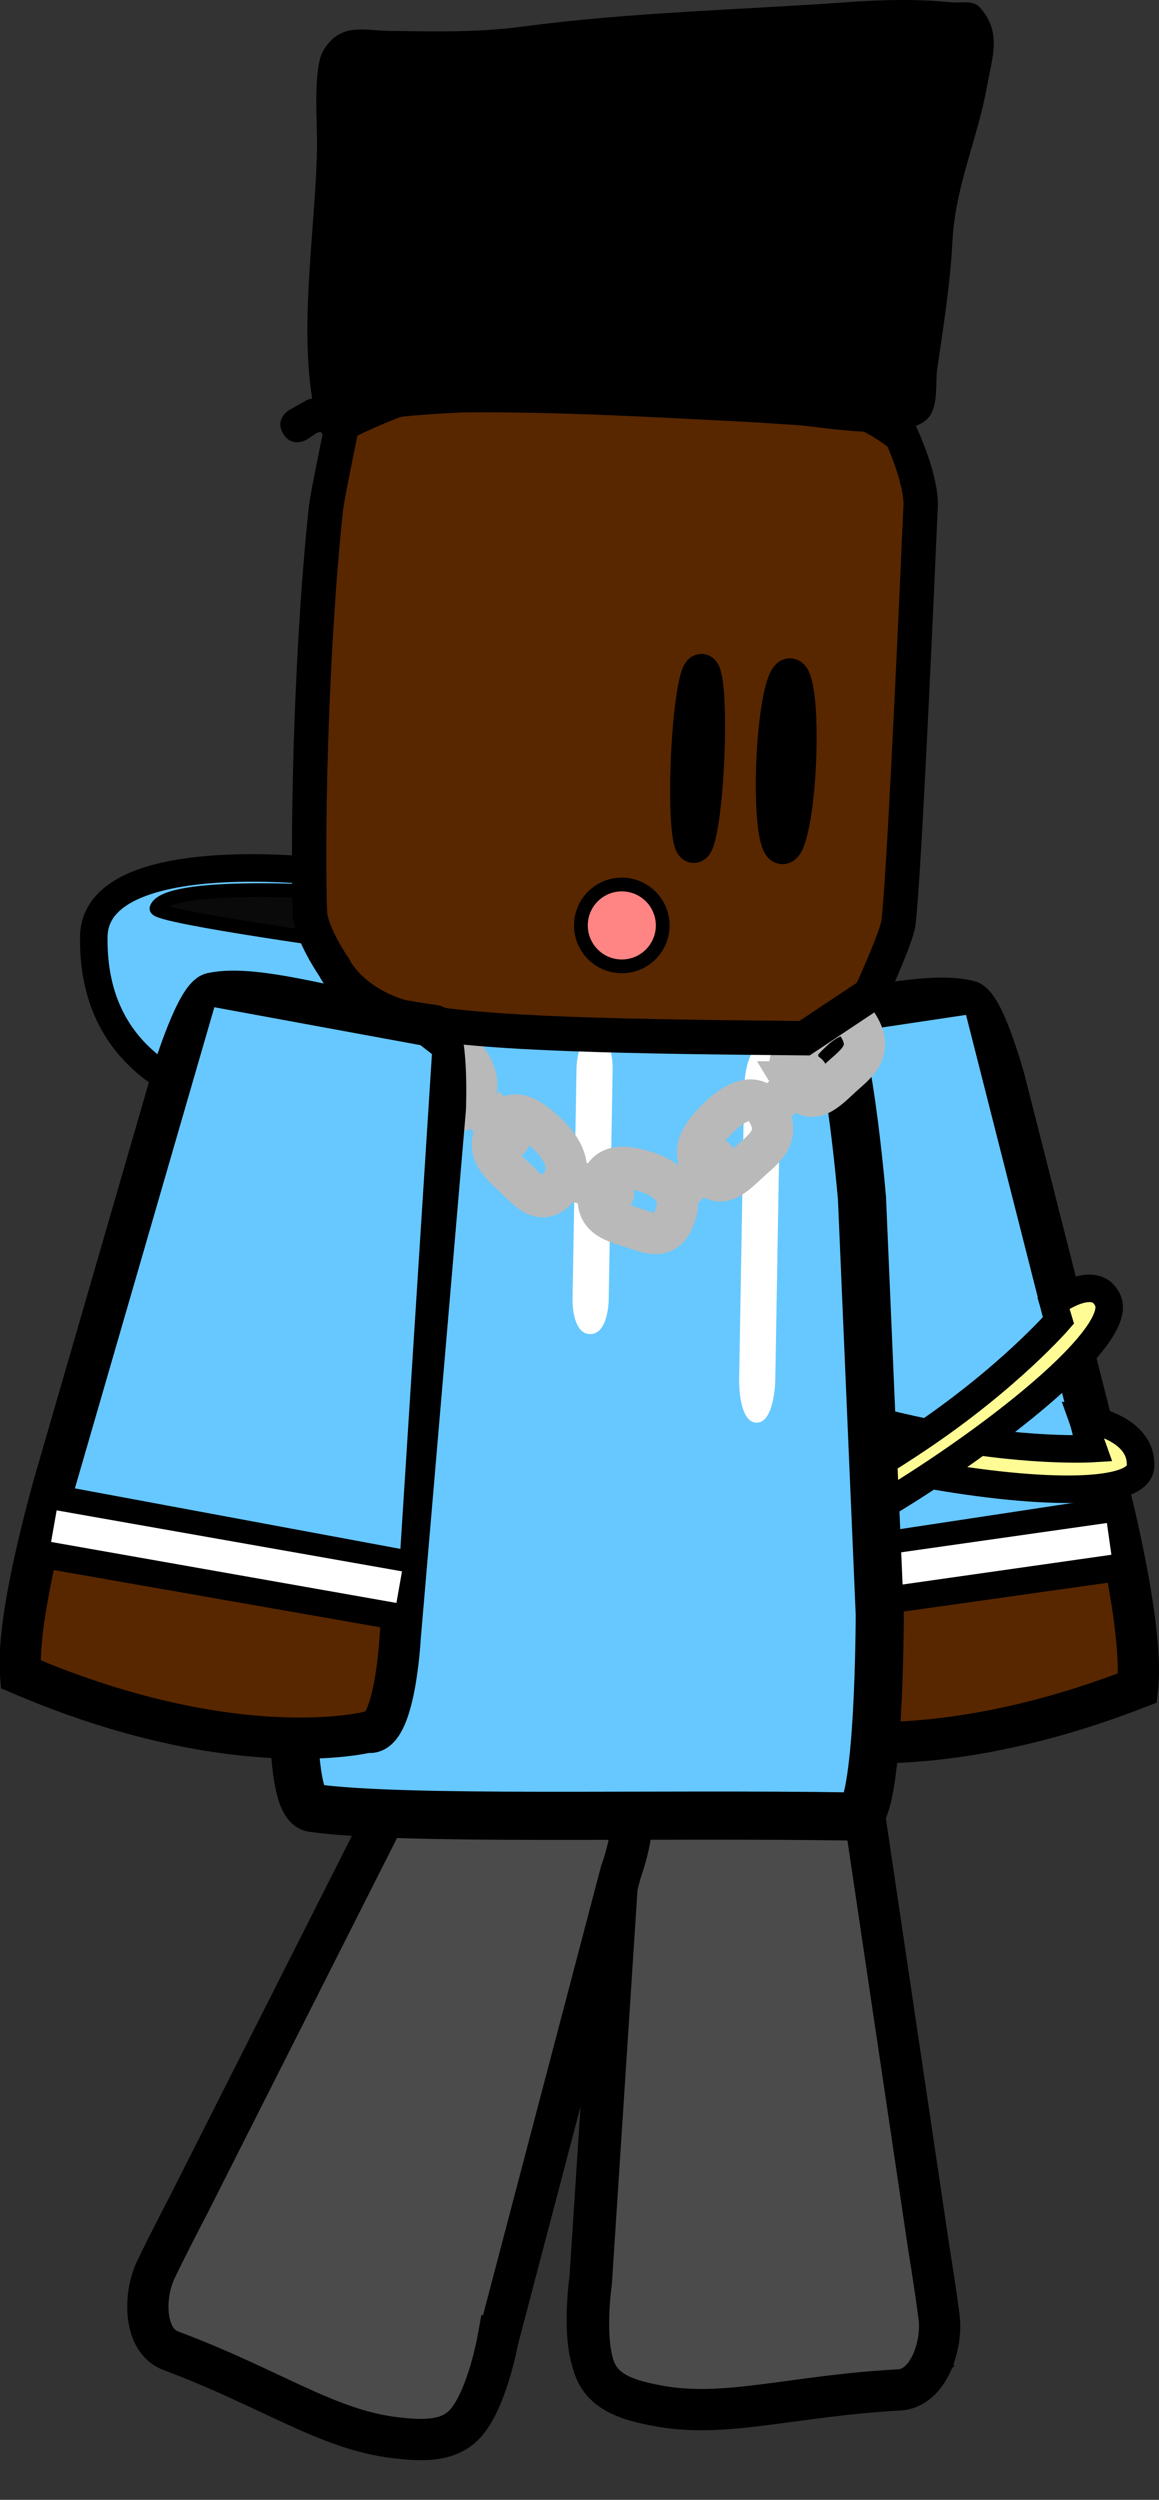 <svg version="1.1" xmlns="http://www.w3.org/2000/svg" xmlns:xlink="http://www.w3.org/1999/xlink" width="84.283" height="181.703" viewBox="0,0,84.283,181.703"><rect x="0" y="0" width="84.283" height="181.703" fill="#333333" stroke="none"/><g transform="translate(-197.417,-95.575)"><g data-paper-data="{&quot;isPaintingLayer&quot;:true}" fill-rule="nonzero" stroke-linejoin="miter" stroke-miterlimit="10" stroke-dasharray="" stroke-dashoffset="0" style="mix-blend-mode: normal"><g stroke="#000000" stroke-linecap="round"><path d="M232.312,176.194c0,0 -28.324,5.445 -28.074,-12.534c0.092,-6.624 16.295,-4.757 16.295,-4.757z" data-paper-data="{&quot;origPos&quot;:null}" fill="#66c8ff" stroke-width="2"/><path d="M224.463,164.373c0,0 -15.885,-2.164 -15.667,-2.775c0.694,-1.935 12.464,-1.175 12.464,-1.175z" data-paper-data="{&quot;origPos&quot;:null}" fill="#0a0a0a" stroke-width="1"/></g><g><g data-paper-data="{&quot;index&quot;:null}"><g stroke="#000000" stroke-width="3" stroke-linecap="round"><path d="M277.898,203.302c0,0 2.747,10.384 2.24,14.964c-15.766,6.131 -25.359,3.368 -25.359,3.368c-1.999,0.367 -2.139,-6.907 -2.139,-6.907c0,0 -0.739,-14.19 -1.212,-23.273c-0.311,-5.964 -0.796,-15.282 -0.796,-15.282c0,0 -0.047,-5.924 1.049,-6.037c6.591,-0.678 12.836,-2.634 16.193,-1.8c1.119,0.278 2.61,5.795 2.61,5.795l7.414,29.173z" data-paper-data="{&quot;origPos&quot;:null}" fill="#582700"/><path d="M278.501,209.028l-25.411,3.587l-0.461,-3.371l25.415,-3.846z" data-paper-data="{&quot;origPos&quot;:null}" fill="none"/></g><path d="M252.352,208.82l-1.12,-36.851l1.17,-0.847l15.638,-2.34l9.219,36.263z" fill="#66c8ff" stroke="#000000" stroke-width="1" stroke-linecap="round"/><path d="M252.993,212.179l-0.329,-2.308l25.246,-3.595l0.329,2.308z" fill="#ffffff" stroke="none" stroke-width="0" stroke-linecap="butt"/></g><g fill="#fffc96" stroke="#000000" stroke-width="2" stroke-linecap="round"><path d="M276.115,198.649c0,0 4.351,0.537 4.245,3.48c-0.169,4.708 -32.618,-1.382 -32.738,-6.299c-0.049,-2.009 3.121,-2.134 3.121,-2.134l0.268,1.852c0,0 5.838,2.48 13.375,4.069c7.433,1.567 12.519,1.247 12.519,1.247z"/><path d="M274.025,190.289c0,0 3.04,-2.294 3.962,-0.163c1.936,4.474 -27.542,23.489 -28.372,18.929c-0.503,-2.761 2.808,-3.828 2.808,-3.828l0.237,1.356c0,0 4.93,-2.013 11.522,-6.43c6.591,-4.417 10.22,-8.616 10.22,-8.616z" data-paper-data="{&quot;index&quot;:null}"/></g></g><g data-paper-data="{&quot;origRot&quot;:0}" stroke="#000000" stroke-linecap="round"><path d="M242.606,226.129c0,0 -0.144,-4.731 1.427,-4.73c4.634,0.002 9.105,-1.666 13.441,-0.082c1.801,0.658 2.563,4.82 2.563,4.82l4.799,32.305c0,0 0.54,3.329 0.781,5.253c0.258,2.057 -0.77,5.164 -2.906,5.28c-7.84,0.425 -12.644,2.089 -17.597,1.145c-1.805,-0.344 -3.696,-0.824 -4.445,-2.451c-0.978,-2.126 -0.343,-6.501 -0.343,-6.501z" data-paper-data="{&quot;origPos&quot;:null}" fill="#ff0000" stroke-width="3"/><path d="M265.719,266.999c0,0 -5.973,2.734 -11.148,2.862c-3.971,0.098 -12.597,-0.7 -12.597,-0.7c0,0 -1.444,-2.536 -1.575,-4.111c-0.139,-1.659 0.881,-4.175 0.881,-4.175l23.694,-1.368z" data-paper-data="{&quot;origPos&quot;:null}" fill="#976e57" stroke-width="2"/><path d="M242.697,226.443c0,0 -0.144,-4.731 1.427,-4.73c4.634,0.002 9.105,-1.666 13.441,-0.082c1.801,0.658 2.563,4.82 2.563,4.82l4.799,32.305c0,0 0.54,3.329 0.781,5.253c0.258,2.057 -0.77,5.164 -2.906,5.28c-7.84,0.425 -12.644,2.089 -17.597,1.145c-1.805,-0.344 -3.696,-0.824 -4.445,-2.451c-0.978,-2.126 -0.343,-6.501 -0.343,-6.501z" data-paper-data="{&quot;origPos&quot;:null}" fill="#4b4b4b" stroke-width="3"/></g><path d="M233.615,265.676c0,0 -0.784,4.352 -2.388,6.084c-1.228,1.326 -3.181,1.219 -5.007,1.009c-5.013,-0.576 -9.056,-3.589 -16.382,-6.328c-1.995,-0.746 -1.988,-4.008 -1.09,-5.889c0.839,-1.759 2.41,-4.766 2.41,-4.766l14.815,-29.313c0,0 2.046,-3.734 3.968,-3.824c4.629,-0.216 8.354,2.702 12.765,4.079c1.495,0.467 -0.143,4.926 -0.143,4.926c0,0 -2.262,8.603 -3.71,14.109c-2.044,7.771 -5.237,19.913 -5.237,19.913z" fill="#4b4b4b" stroke="#000000" stroke-width="3" stroke-linecap="round"/><g><path d="M221.288,184.155c0,0 2.219,-14.171 4.424,-14.676c6.614,-1.514 21.655,-0.354 31.718,-0.192c1.556,0.025 2.67,13.386 2.67,13.386l1.294,30.219c0,0 -0.006,14.748 -1.703,14.72c-15.107,-0.243 -32.828,0.312 -39.548,-0.626c-2.24,-0.312 -1.131,-15.831 -1.131,-15.831z" data-paper-data="{&quot;origPos&quot;:null}" fill="#66c8ff" stroke="#000000" stroke-width="3.5" stroke-linecap="round"/><path d="M240.324,192.545c-1.314,-0.021 -1.272,-2.473 -1.272,-2.473c0.087,-5.085 0.203,-11.805 0.29,-16.891c0,0 0.042,-2.452 1.356,-2.431c1.314,0.021 1.272,2.473 1.272,2.473c-0.087,5.085 -0.175,10.171 -0.262,15.256l-0.028,1.635c0,0 -0.042,2.452 -1.356,2.431z" fill="#ffffff" stroke="none" stroke-width="0.5" stroke-linecap="butt"/><path d="M252.428,198.984c-1.314,-0.021 -1.261,-3.101 -1.261,-3.101c0.11,-6.389 0.255,-14.831 0.364,-21.219c0,0 0.053,-3.08 1.367,-3.059c1.314,0.021 1.261,3.101 1.261,3.101c-0.11,6.389 -0.219,12.777 -0.329,19.166l-0.035,2.053c0,0 -0.053,3.08 -1.367,3.059z" fill="#ffffff" stroke="none" stroke-width="0.5" stroke-linecap="butt"/></g><g fill="none" stroke="#b9b9b9" stroke-width="3"><path d="M255.131,174.214c-0.819,-1.352 0.131,-2.539 1.396,-3.72c1.265,-1.181 2.52,-1.527 3.185,-0.555c1.409,2.06 -0.123,2.998 -1.113,3.922c-1.265,1.181 -2.311,2.263 -3.468,0.353z" stroke-linecap="butt"/><path d="M253.464,176.089l2.678,-2.441" stroke-linecap="round"/><path d="M249.845,176.651c1.265,-1.181 2.52,-1.527 3.185,-0.555c1.409,2.06 -0.123,2.998 -1.113,3.922c-1.265,1.181 -2.311,2.263 -3.468,0.353c-0.819,-1.352 0.131,-2.539 1.396,-3.72z" stroke-linecap="butt"/><path d="M249.46,179.805l-2.678,2.441" stroke-linecap="round"/><path d="M241.069,181.707c0.435,-1.605 1.794,-1.431 3.333,-0.954c1.539,0.477 2.508,1.456 2.239,2.682c-0.569,2.599 -2.099,1.719 -3.304,1.346c-1.539,-0.477 -2.883,-0.807 -2.268,-3.074z" stroke-linecap="butt"/><path d="M242.044,182.32l-3.218,-1.046" stroke-linecap="round"/><path d="M233.817,177.276c0.931,-1.283 2.113,-0.488 3.358,0.671c1.245,1.159 1.804,2.517 1.152,3.527c-1.383,2.141 -2.487,0.613 -3.463,-0.295c-1.245,-1.159 -2.362,-2.092 -1.048,-3.904z" stroke-linecap="butt"/><path d="M231.914,175.83l2.589,2.469" stroke-linecap="round"/><path d="M227.303,171.133c0.931,-1.283 2.113,-0.488 3.358,0.671c1.246,1.159 1.804,2.517 1.152,3.527c-1.383,2.141 -2.487,0.613 -3.463,-0.295c-1.245,-1.159 -2.362,-2.092 -1.048,-3.904z" stroke-linecap="butt"/><path d="M225.4,169.686l2.589,2.469" stroke-linecap="round"/></g><path d="M255.923,171.037c-12.087,-0.112 -23.807,-0.257 -28.577,-1.354c-4.36,-1.002 -5.625,-3.788 -5.625,-3.788c0,0 -1.709,-2.468 -1.765,-4.002c-0.169,-4.602 -0.034,-17.752 1.131,-29.069c0.039,-0.378 0.074,-0.589 0.136,-0.963c0.184,-1.124 1.088,-5.484 1.088,-5.484c0,0 3.222,-1.597 4.963,-2.036c5.225,-1.318 18.406,0.431 32.31,1.121c1.26,0.063 3.388,1.786 3.388,1.786c0,0 1.479,3.167 1.391,5.149c-0.566,12.811 -1.239,26.984 -1.605,30.22c-0.122,1.079 -2.042,5.231 -2.042,5.231z" fill="#582700" stroke="#000000" stroke-width="2.5" stroke-linecap="round"/><path d="M253.668,150.866c0.152,-3.442 0.689,-6.213 1.198,-6.191c0.51,0.023 0.8,2.831 0.648,6.272c-0.152,3.442 -0.689,6.213 -1.198,6.191c-0.51,-0.023 -0.8,-2.831 -0.648,-6.272z" fill="none" stroke="#000000" stroke-width="2.5" stroke-linecap="butt"/><path d="M247.454,150.671c0.155,-3.505 0.59,-6.333 0.973,-6.316c0.382,0.017 0.567,2.872 0.412,6.378c-0.155,3.505 -0.59,6.333 -0.973,6.316c-0.382,-0.017 -0.567,-2.872 -0.412,-6.378z" fill="none" stroke="#000000" stroke-width="2.5" stroke-linecap="butt"/><path d="M218.009,127.1c-0.644,-1.072 0.428,-1.715 0.428,-1.715l1.324,-0.747c0.119,-0.035 0.238,-0.069 0.357,-0.102c-0.931,-5.798 0.295,-12.765 0.354,-18.483c0.015,-1.483 -0.298,-5.506 0.439,-6.766c1.233,-2.111 2.935,-1.49 4.831,-1.465c3.226,0.042 6.425,0.123 9.623,-0.308c7.927,-1.059 15.776,-1.212 23.734,-1.783c2.511,-0.18 4.963,-0.239 7.481,0.011c0.689,0.068 1.576,-0.171 2.051,0.333c1.683,1.785 0.923,3.733 0.577,5.691c-0.689,3.905 -2.355,7.411 -2.532,11.417c-0.156,3.064 -0.673,6.202 -1.108,9.237c-0.15,1.047 0.164,2.995 -0.909,3.768c-2.199,1.585 -7.83,0.297 -10.368,0.177c-7.737,-0.365 -15.474,-0.889 -23.22,-0.812c-2.771,0.122 -5.413,0.32 -8.069,0.859c-0.032,0.372 -0.216,0.847 -0.903,1.041c-0.745,0.21 -1.159,-0.172 -1.366,-0.493c-0.091,0.026 -0.181,0.052 -0.272,0.078l-0.737,0.49c0,0 -1.072,0.644 -1.715,-0.428z" fill="#000000" stroke="none" stroke-width="0.5" stroke-linecap="butt"/><g><g stroke="#000000" stroke-width="3" stroke-linecap="round"><path d="M201.649,202.386l8.38,-28.91c0,0 1.674,-5.464 2.802,-5.705c3.383,-0.721 9.56,1.441 16.124,2.338c1.091,0.149 0.847,6.069 0.847,6.069c0,0 -0.795,9.297 -1.303,15.247c-0.775,9.062 -1.985,23.22 -1.985,23.22c0,0 -0.382,7.265 -2.368,6.832c0,0 -9.679,2.443 -25.233,-4.209c-0.355,-4.594 2.736,-14.881 2.736,-14.881z" data-paper-data="{&quot;origPos&quot;:null}" fill="#582700"/><path d="M201.433,204.477l25.273,4.689l-0.573,3.353l-25.278,-4.43z" data-paper-data="{&quot;origPos&quot;:null}" fill="none"/></g><path d="M202.23,204.15l10.42,-35.936l15.552,2.859l1.141,0.886l-2.345,36.793z" fill="#66c8ff" stroke="#000000" stroke-width="1" stroke-linecap="round"/><path d="M201.132,207.653l0.405,-2.296l25.113,4.433l-0.405,2.296z" fill="#ffffff" stroke="none" stroke-width="0" stroke-linecap="butt"/></g><path d="M245.609,162.931c-0.05,1.642 -1.422,2.933 -3.064,2.883c-1.642,-0.05 -2.933,-1.422 -2.883,-3.064c0.05,-1.642 1.422,-2.933 3.064,-2.883c1.642,0.05 2.933,1.422 2.883,3.064z" fill="#ff8484" stroke="#000000" stroke-width="1" stroke-linecap="butt"/></g></g></svg>
